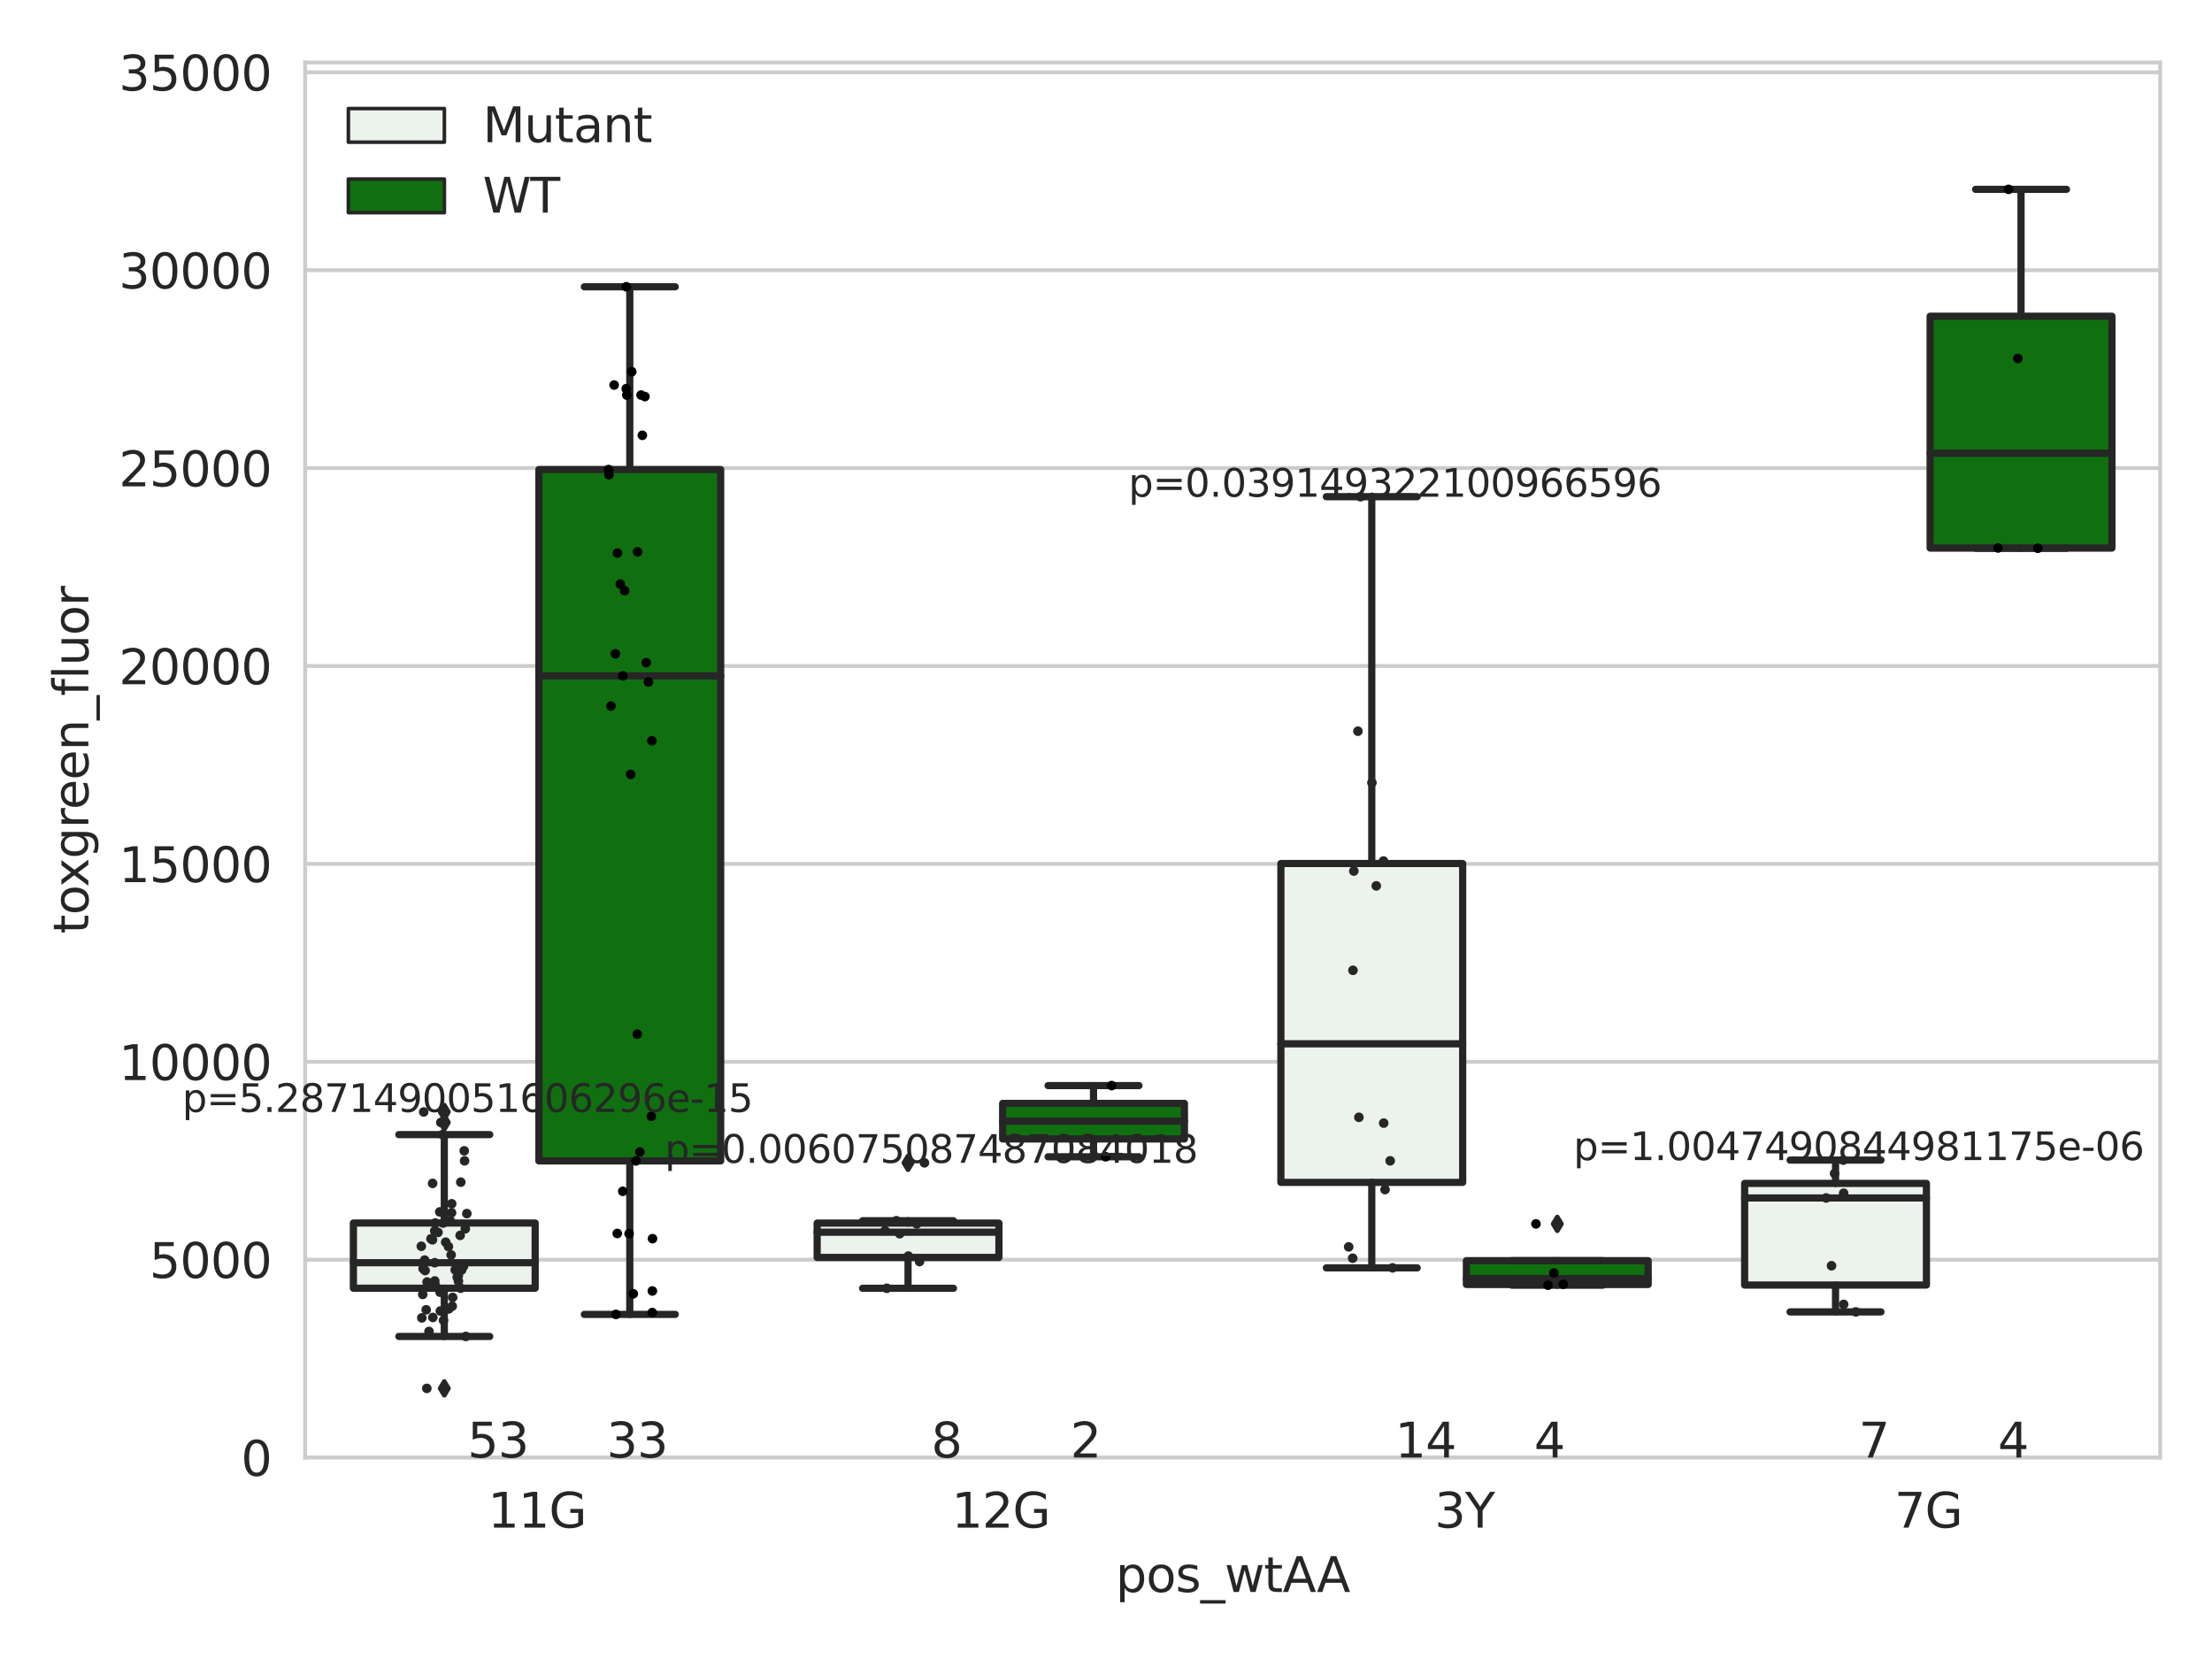<?xml version="1.0" encoding="utf-8" standalone="no"?>
<!DOCTYPE svg PUBLIC "-//W3C//DTD SVG 1.1//EN"
  "http://www.w3.org/Graphics/SVG/1.1/DTD/svg11.dtd">
<svg xmlns:xlink="http://www.w3.org/1999/xlink" width="460.8pt" height="345.6pt" viewBox="0 0 460.8 345.6" xmlns="http://www.w3.org/2000/svg" version="1.1">
 <defs>
  <style type="text/css">*{stroke-linejoin: round; stroke-linecap: butt}</style>
 </defs>
 <g id="figure_1">
  <g id="patch_1">
   <path d="M 0 345.6 
L 460.8 345.6 
L 460.8 0 
L 0 0 
z
" style="fill: #ffffff"/>
  </g>
  <g id="axes_1">
   <g id="patch_2">
    <path d="M 63.571 303.64 
L 450 303.64 
L 450 13.022 
L 63.571 13.022 
z
" style="fill: #ffffff"/>
   </g>
   <g id="matplotlib.axis_1">
    <g id="xtick_1">
     <g id="text_1">
      <!-- 11G -->
      <g style="fill: #262626" transform="translate(101.638 318.238)scale(0.1 -0.1)">
       <defs>
        <path id="DejaVuSans-31" d="M 794 531 
L 1825 531 
L 1825 4091 
L 703 3866 
L 703 4441 
L 1819 4666 
L 2450 4666 
L 2450 531 
L 3481 531 
L 3481 0 
L 794 0 
L 794 531 
z
" transform="scale(0.016)"/>
        <path id="DejaVuSans-47" d="M 3809 666 
L 3809 1919 
L 2778 1919 
L 2778 2438 
L 4434 2438 
L 4434 434 
Q 4069 175 3628 42 
Q 3188 -91 2688 -91 
Q 1594 -91 976 548 
Q 359 1188 359 2328 
Q 359 3472 976 4111 
Q 1594 4750 2688 4750 
Q 3144 4750 3555 4637 
Q 3966 4525 4313 4306 
L 4313 3634 
Q 3963 3931 3569 4081 
Q 3175 4231 2741 4231 
Q 1884 4231 1454 3753 
Q 1025 3275 1025 2328 
Q 1025 1384 1454 906 
Q 1884 428 2741 428 
Q 3075 428 3337 486 
Q 3600 544 3809 666 
z
" transform="scale(0.016)"/>
       </defs>
       <use xlink:href="#DejaVuSans-31"/>
       <use xlink:href="#DejaVuSans-31" x="63.623"/>
       <use xlink:href="#DejaVuSans-47" x="127.246"/>
      </g>
     </g>
    </g>
    <g id="xtick_2">
     <g id="text_2">
      <!-- 12G -->
      <g style="fill: #262626" transform="translate(198.245 318.238)scale(0.1 -0.1)">
       <defs>
        <path id="DejaVuSans-32" d="M 1228 531 
L 3431 531 
L 3431 0 
L 469 0 
L 469 531 
Q 828 903 1448 1529 
Q 2069 2156 2228 2338 
Q 2531 2678 2651 2914 
Q 2772 3150 2772 3378 
Q 2772 3750 2511 3984 
Q 2250 4219 1831 4219 
Q 1534 4219 1204 4116 
Q 875 4013 500 3803 
L 500 4441 
Q 881 4594 1212 4672 
Q 1544 4750 1819 4750 
Q 2544 4750 2975 4387 
Q 3406 4025 3406 3419 
Q 3406 3131 3298 2873 
Q 3191 2616 2906 2266 
Q 2828 2175 2409 1742 
Q 1991 1309 1228 531 
z
" transform="scale(0.016)"/>
       </defs>
       <use xlink:href="#DejaVuSans-31"/>
       <use xlink:href="#DejaVuSans-32" x="63.623"/>
       <use xlink:href="#DejaVuSans-47" x="127.246"/>
      </g>
     </g>
    </g>
    <g id="xtick_3">
     <g id="text_3">
      <!-- 3Y -->
      <g style="fill: #262626" transform="translate(298.854 318.238)scale(0.1 -0.1)">
       <defs>
        <path id="DejaVuSans-33" d="M 2597 2516 
Q 3050 2419 3304 2112 
Q 3559 1806 3559 1356 
Q 3559 666 3084 287 
Q 2609 -91 1734 -91 
Q 1441 -91 1130 -33 
Q 819 25 488 141 
L 488 750 
Q 750 597 1062 519 
Q 1375 441 1716 441 
Q 2309 441 2620 675 
Q 2931 909 2931 1356 
Q 2931 1769 2642 2001 
Q 2353 2234 1838 2234 
L 1294 2234 
L 1294 2753 
L 1863 2753 
Q 2328 2753 2575 2939 
Q 2822 3125 2822 3475 
Q 2822 3834 2567 4026 
Q 2313 4219 1838 4219 
Q 1578 4219 1281 4162 
Q 984 4106 628 3988 
L 628 4550 
Q 988 4650 1302 4700 
Q 1616 4750 1894 4750 
Q 2613 4750 3031 4423 
Q 3450 4097 3450 3541 
Q 3450 3153 3228 2886 
Q 3006 2619 2597 2516 
z
" transform="scale(0.016)"/>
        <path id="DejaVuSans-59" d="M -13 4666 
L 666 4666 
L 1959 2747 
L 3244 4666 
L 3922 4666 
L 2272 2222 
L 2272 0 
L 1638 0 
L 1638 2222 
L -13 4666 
z
" transform="scale(0.016)"/>
       </defs>
       <use xlink:href="#DejaVuSans-33"/>
       <use xlink:href="#DejaVuSans-59" x="63.623"/>
      </g>
     </g>
    </g>
    <g id="xtick_4">
     <g id="text_4">
      <!-- 7G -->
      <g style="fill: #262626" transform="translate(394.641 318.238)scale(0.1 -0.1)">
       <defs>
        <path id="DejaVuSans-37" d="M 525 4666 
L 3525 4666 
L 3525 4397 
L 1831 0 
L 1172 0 
L 2766 4134 
L 525 4134 
L 525 4666 
z
" transform="scale(0.016)"/>
       </defs>
       <use xlink:href="#DejaVuSans-37"/>
       <use xlink:href="#DejaVuSans-47" x="63.623"/>
      </g>
     </g>
    </g>
    <g id="text_5">
     <!-- pos_wtAA -->
     <g style="fill: #262626" transform="translate(232.42 331.638)scale(0.1 -0.1)">
      <defs>
       <path id="DejaVuSans-70" d="M 1159 525 
L 1159 -1331 
L 581 -1331 
L 581 3500 
L 1159 3500 
L 1159 2969 
Q 1341 3281 1617 3432 
Q 1894 3584 2278 3584 
Q 2916 3584 3314 3078 
Q 3713 2572 3713 1747 
Q 3713 922 3314 415 
Q 2916 -91 2278 -91 
Q 1894 -91 1617 61 
Q 1341 213 1159 525 
z
M 3116 1747 
Q 3116 2381 2855 2742 
Q 2594 3103 2138 3103 
Q 1681 3103 1420 2742 
Q 1159 2381 1159 1747 
Q 1159 1113 1420 752 
Q 1681 391 2138 391 
Q 2594 391 2855 752 
Q 3116 1113 3116 1747 
z
" transform="scale(0.016)"/>
       <path id="DejaVuSans-6f" d="M 1959 3097 
Q 1497 3097 1228 2736 
Q 959 2375 959 1747 
Q 959 1119 1226 758 
Q 1494 397 1959 397 
Q 2419 397 2687 759 
Q 2956 1122 2956 1747 
Q 2956 2369 2687 2733 
Q 2419 3097 1959 3097 
z
M 1959 3584 
Q 2709 3584 3137 3096 
Q 3566 2609 3566 1747 
Q 3566 888 3137 398 
Q 2709 -91 1959 -91 
Q 1206 -91 779 398 
Q 353 888 353 1747 
Q 353 2609 779 3096 
Q 1206 3584 1959 3584 
z
" transform="scale(0.016)"/>
       <path id="DejaVuSans-73" d="M 2834 3397 
L 2834 2853 
Q 2591 2978 2328 3040 
Q 2066 3103 1784 3103 
Q 1356 3103 1142 2972 
Q 928 2841 928 2578 
Q 928 2378 1081 2264 
Q 1234 2150 1697 2047 
L 1894 2003 
Q 2506 1872 2764 1633 
Q 3022 1394 3022 966 
Q 3022 478 2636 193 
Q 2250 -91 1575 -91 
Q 1294 -91 989 -36 
Q 684 19 347 128 
L 347 722 
Q 666 556 975 473 
Q 1284 391 1588 391 
Q 1994 391 2212 530 
Q 2431 669 2431 922 
Q 2431 1156 2273 1281 
Q 2116 1406 1581 1522 
L 1381 1569 
Q 847 1681 609 1914 
Q 372 2147 372 2553 
Q 372 3047 722 3315 
Q 1072 3584 1716 3584 
Q 2034 3584 2315 3537 
Q 2597 3491 2834 3397 
z
" transform="scale(0.016)"/>
       <path id="DejaVuSans-5f" d="M 3263 -1063 
L 3263 -1509 
L -63 -1509 
L -63 -1063 
L 3263 -1063 
z
" transform="scale(0.016)"/>
       <path id="DejaVuSans-77" d="M 269 3500 
L 844 3500 
L 1563 769 
L 2278 3500 
L 2956 3500 
L 3675 769 
L 4391 3500 
L 4966 3500 
L 4050 0 
L 3372 0 
L 2619 2869 
L 1863 0 
L 1184 0 
L 269 3500 
z
" transform="scale(0.016)"/>
       <path id="DejaVuSans-74" d="M 1172 4494 
L 1172 3500 
L 2356 3500 
L 2356 3053 
L 1172 3053 
L 1172 1153 
Q 1172 725 1289 603 
Q 1406 481 1766 481 
L 2356 481 
L 2356 0 
L 1766 0 
Q 1100 0 847 248 
Q 594 497 594 1153 
L 594 3053 
L 172 3053 
L 172 3500 
L 594 3500 
L 594 4494 
L 1172 4494 
z
" transform="scale(0.016)"/>
       <path id="DejaVuSans-41" d="M 2188 4044 
L 1331 1722 
L 3047 1722 
L 2188 4044 
z
M 1831 4666 
L 2547 4666 
L 4325 0 
L 3669 0 
L 3244 1197 
L 1141 1197 
L 716 0 
L 50 0 
L 1831 4666 
z
" transform="scale(0.016)"/>
      </defs>
      <use xlink:href="#DejaVuSans-70"/>
      <use xlink:href="#DejaVuSans-6f" x="63.477"/>
      <use xlink:href="#DejaVuSans-73" x="124.658"/>
      <use xlink:href="#DejaVuSans-5f" x="176.758"/>
      <use xlink:href="#DejaVuSans-77" x="226.758"/>
      <use xlink:href="#DejaVuSans-74" x="308.545"/>
      <use xlink:href="#DejaVuSans-41" x="347.754"/>
      <use xlink:href="#DejaVuSans-41" x="418.912"/>
     </g>
    </g>
   </g>
   <g id="matplotlib.axis_2">
    <g id="ytick_1">
     <g id="line2d_1">
      <path d="M 63.571 303.64 
L 450 303.64 
" clip-path="url(#pdaf8f15e19)" style="fill: none; stroke: #cccccc; stroke-width: 0.8; stroke-linecap: round"/>
     </g>
     <g id="text_6">
      <!-- 0 -->
      <g style="fill: #262626" transform="translate(50.209 307.439)scale(0.1 -0.1)">
       <defs>
        <path id="DejaVuSans-30" d="M 2034 4250 
Q 1547 4250 1301 3770 
Q 1056 3291 1056 2328 
Q 1056 1369 1301 889 
Q 1547 409 2034 409 
Q 2525 409 2770 889 
Q 3016 1369 3016 2328 
Q 3016 3291 2770 3770 
Q 2525 4250 2034 4250 
z
M 2034 4750 
Q 2819 4750 3233 4129 
Q 3647 3509 3647 2328 
Q 3647 1150 3233 529 
Q 2819 -91 2034 -91 
Q 1250 -91 836 529 
Q 422 1150 422 2328 
Q 422 3509 836 4129 
Q 1250 4750 2034 4750 
z
" transform="scale(0.016)"/>
       </defs>
       <use xlink:href="#DejaVuSans-30"/>
      </g>
     </g>
    </g>
    <g id="ytick_2">
     <g id="line2d_2">
      <path d="M 63.571 262.414 
L 450 262.414 
" clip-path="url(#pdaf8f15e19)" style="fill: none; stroke: #cccccc; stroke-width: 0.8; stroke-linecap: round"/>
     </g>
     <g id="text_7">
      <!-- 5000 -->
      <g style="fill: #262626" transform="translate(31.121 266.214)scale(0.1 -0.1)">
       <defs>
        <path id="DejaVuSans-35" d="M 691 4666 
L 3169 4666 
L 3169 4134 
L 1269 4134 
L 1269 2991 
Q 1406 3038 1543 3061 
Q 1681 3084 1819 3084 
Q 2600 3084 3056 2656 
Q 3513 2228 3513 1497 
Q 3513 744 3044 326 
Q 2575 -91 1722 -91 
Q 1428 -91 1123 -41 
Q 819 9 494 109 
L 494 744 
Q 775 591 1075 516 
Q 1375 441 1709 441 
Q 2250 441 2565 725 
Q 2881 1009 2881 1497 
Q 2881 1984 2565 2268 
Q 2250 2553 1709 2553 
Q 1456 2553 1204 2497 
Q 953 2441 691 2322 
L 691 4666 
z
" transform="scale(0.016)"/>
       </defs>
       <use xlink:href="#DejaVuSans-35"/>
       <use xlink:href="#DejaVuSans-30" x="63.623"/>
       <use xlink:href="#DejaVuSans-30" x="127.246"/>
       <use xlink:href="#DejaVuSans-30" x="190.869"/>
      </g>
     </g>
    </g>
    <g id="ytick_3">
     <g id="line2d_3">
      <path d="M 63.571 221.189 
L 450 221.189 
" clip-path="url(#pdaf8f15e19)" style="fill: none; stroke: #cccccc; stroke-width: 0.8; stroke-linecap: round"/>
     </g>
     <g id="text_8">
      <!-- 10000 -->
      <g style="fill: #262626" transform="translate(24.759 224.988)scale(0.1 -0.1)">
       <use xlink:href="#DejaVuSans-31"/>
       <use xlink:href="#DejaVuSans-30" x="63.623"/>
       <use xlink:href="#DejaVuSans-30" x="127.246"/>
       <use xlink:href="#DejaVuSans-30" x="190.869"/>
       <use xlink:href="#DejaVuSans-30" x="254.492"/>
      </g>
     </g>
    </g>
    <g id="ytick_4">
     <g id="line2d_4">
      <path d="M 63.571 179.963 
L 450 179.963 
" clip-path="url(#pdaf8f15e19)" style="fill: none; stroke: #cccccc; stroke-width: 0.8; stroke-linecap: round"/>
     </g>
     <g id="text_9">
      <!-- 15000 -->
      <g style="fill: #262626" transform="translate(24.759 183.762)scale(0.1 -0.1)">
       <use xlink:href="#DejaVuSans-31"/>
       <use xlink:href="#DejaVuSans-35" x="63.623"/>
       <use xlink:href="#DejaVuSans-30" x="127.246"/>
       <use xlink:href="#DejaVuSans-30" x="190.869"/>
       <use xlink:href="#DejaVuSans-30" x="254.492"/>
      </g>
     </g>
    </g>
    <g id="ytick_5">
     <g id="line2d_5">
      <path d="M 63.571 138.738 
L 450 138.738 
" clip-path="url(#pdaf8f15e19)" style="fill: none; stroke: #cccccc; stroke-width: 0.8; stroke-linecap: round"/>
     </g>
     <g id="text_10">
      <!-- 20000 -->
      <g style="fill: #262626" transform="translate(24.759 142.537)scale(0.1 -0.1)">
       <use xlink:href="#DejaVuSans-32"/>
       <use xlink:href="#DejaVuSans-30" x="63.623"/>
       <use xlink:href="#DejaVuSans-30" x="127.246"/>
       <use xlink:href="#DejaVuSans-30" x="190.869"/>
       <use xlink:href="#DejaVuSans-30" x="254.492"/>
      </g>
     </g>
    </g>
    <g id="ytick_6">
     <g id="line2d_6">
      <path d="M 63.571 97.512 
L 450 97.512 
" clip-path="url(#pdaf8f15e19)" style="fill: none; stroke: #cccccc; stroke-width: 0.8; stroke-linecap: round"/>
     </g>
     <g id="text_11">
      <!-- 25000 -->
      <g style="fill: #262626" transform="translate(24.759 101.311)scale(0.1 -0.1)">
       <use xlink:href="#DejaVuSans-32"/>
       <use xlink:href="#DejaVuSans-35" x="63.623"/>
       <use xlink:href="#DejaVuSans-30" x="127.246"/>
       <use xlink:href="#DejaVuSans-30" x="190.869"/>
       <use xlink:href="#DejaVuSans-30" x="254.492"/>
      </g>
     </g>
    </g>
    <g id="ytick_7">
     <g id="line2d_7">
      <path d="M 63.571 56.286 
L 450 56.286 
" clip-path="url(#pdaf8f15e19)" style="fill: none; stroke: #cccccc; stroke-width: 0.8; stroke-linecap: round"/>
     </g>
     <g id="text_12">
      <!-- 30000 -->
      <g style="fill: #262626" transform="translate(24.759 60.085)scale(0.1 -0.1)">
       <use xlink:href="#DejaVuSans-33"/>
       <use xlink:href="#DejaVuSans-30" x="63.623"/>
       <use xlink:href="#DejaVuSans-30" x="127.246"/>
       <use xlink:href="#DejaVuSans-30" x="190.869"/>
       <use xlink:href="#DejaVuSans-30" x="254.492"/>
      </g>
     </g>
    </g>
    <g id="ytick_8">
     <g id="line2d_8">
      <path d="M 63.571 15.061 
L 450 15.061 
" clip-path="url(#pdaf8f15e19)" style="fill: none; stroke: #cccccc; stroke-width: 0.8; stroke-linecap: round"/>
     </g>
     <g id="text_13">
      <!-- 35000 -->
      <g style="fill: #262626" transform="translate(24.759 18.86)scale(0.1 -0.1)">
       <use xlink:href="#DejaVuSans-33"/>
       <use xlink:href="#DejaVuSans-35" x="63.623"/>
       <use xlink:href="#DejaVuSans-30" x="127.246"/>
       <use xlink:href="#DejaVuSans-30" x="190.869"/>
       <use xlink:href="#DejaVuSans-30" x="254.492"/>
      </g>
     </g>
    </g>
    <g id="text_14">
     <!-- toxgreen_fluor -->
     <g style="fill: #262626" transform="translate(18.401 194.526)rotate(-90)scale(0.1 -0.1)">
      <defs>
       <path id="DejaVuSans-78" d="M 3513 3500 
L 2247 1797 
L 3578 0 
L 2900 0 
L 1881 1375 
L 863 0 
L 184 0 
L 1544 1831 
L 300 3500 
L 978 3500 
L 1906 2253 
L 2834 3500 
L 3513 3500 
z
" transform="scale(0.016)"/>
       <path id="DejaVuSans-67" d="M 2906 1791 
Q 2906 2416 2648 2759 
Q 2391 3103 1925 3103 
Q 1463 3103 1205 2759 
Q 947 2416 947 1791 
Q 947 1169 1205 825 
Q 1463 481 1925 481 
Q 2391 481 2648 825 
Q 2906 1169 2906 1791 
z
M 3481 434 
Q 3481 -459 3084 -895 
Q 2688 -1331 1869 -1331 
Q 1566 -1331 1297 -1286 
Q 1028 -1241 775 -1147 
L 775 -588 
Q 1028 -725 1275 -790 
Q 1522 -856 1778 -856 
Q 2344 -856 2625 -561 
Q 2906 -266 2906 331 
L 2906 616 
Q 2728 306 2450 153 
Q 2172 0 1784 0 
Q 1141 0 747 490 
Q 353 981 353 1791 
Q 353 2603 747 3093 
Q 1141 3584 1784 3584 
Q 2172 3584 2450 3431 
Q 2728 3278 2906 2969 
L 2906 3500 
L 3481 3500 
L 3481 434 
z
" transform="scale(0.016)"/>
       <path id="DejaVuSans-72" d="M 2631 2963 
Q 2534 3019 2420 3045 
Q 2306 3072 2169 3072 
Q 1681 3072 1420 2755 
Q 1159 2438 1159 1844 
L 1159 0 
L 581 0 
L 581 3500 
L 1159 3500 
L 1159 2956 
Q 1341 3275 1631 3429 
Q 1922 3584 2338 3584 
Q 2397 3584 2469 3576 
Q 2541 3569 2628 3553 
L 2631 2963 
z
" transform="scale(0.016)"/>
       <path id="DejaVuSans-65" d="M 3597 1894 
L 3597 1613 
L 953 1613 
Q 991 1019 1311 708 
Q 1631 397 2203 397 
Q 2534 397 2845 478 
Q 3156 559 3463 722 
L 3463 178 
Q 3153 47 2828 -22 
Q 2503 -91 2169 -91 
Q 1331 -91 842 396 
Q 353 884 353 1716 
Q 353 2575 817 3079 
Q 1281 3584 2069 3584 
Q 2775 3584 3186 3129 
Q 3597 2675 3597 1894 
z
M 3022 2063 
Q 3016 2534 2758 2815 
Q 2500 3097 2075 3097 
Q 1594 3097 1305 2825 
Q 1016 2553 972 2059 
L 3022 2063 
z
" transform="scale(0.016)"/>
       <path id="DejaVuSans-6e" d="M 3513 2113 
L 3513 0 
L 2938 0 
L 2938 2094 
Q 2938 2591 2744 2837 
Q 2550 3084 2163 3084 
Q 1697 3084 1428 2787 
Q 1159 2491 1159 1978 
L 1159 0 
L 581 0 
L 581 3500 
L 1159 3500 
L 1159 2956 
Q 1366 3272 1645 3428 
Q 1925 3584 2291 3584 
Q 2894 3584 3203 3211 
Q 3513 2838 3513 2113 
z
" transform="scale(0.016)"/>
       <path id="DejaVuSans-66" d="M 2375 4863 
L 2375 4384 
L 1825 4384 
Q 1516 4384 1395 4259 
Q 1275 4134 1275 3809 
L 1275 3500 
L 2222 3500 
L 2222 3053 
L 1275 3053 
L 1275 0 
L 697 0 
L 697 3053 
L 147 3053 
L 147 3500 
L 697 3500 
L 697 3744 
Q 697 4328 969 4595 
Q 1241 4863 1831 4863 
L 2375 4863 
z
" transform="scale(0.016)"/>
       <path id="DejaVuSans-6c" d="M 603 4863 
L 1178 4863 
L 1178 0 
L 603 0 
L 603 4863 
z
" transform="scale(0.016)"/>
       <path id="DejaVuSans-75" d="M 544 1381 
L 544 3500 
L 1119 3500 
L 1119 1403 
Q 1119 906 1312 657 
Q 1506 409 1894 409 
Q 2359 409 2629 706 
Q 2900 1003 2900 1516 
L 2900 3500 
L 3475 3500 
L 3475 0 
L 2900 0 
L 2900 538 
Q 2691 219 2414 64 
Q 2138 -91 1772 -91 
Q 1169 -91 856 284 
Q 544 659 544 1381 
z
M 1991 3584 
L 1991 3584 
z
" transform="scale(0.016)"/>
      </defs>
      <use xlink:href="#DejaVuSans-74"/>
      <use xlink:href="#DejaVuSans-6f" x="39.209"/>
      <use xlink:href="#DejaVuSans-78" x="97.266"/>
      <use xlink:href="#DejaVuSans-67" x="156.445"/>
      <use xlink:href="#DejaVuSans-72" x="219.922"/>
      <use xlink:href="#DejaVuSans-65" x="258.785"/>
      <use xlink:href="#DejaVuSans-65" x="320.309"/>
      <use xlink:href="#DejaVuSans-6e" x="381.832"/>
      <use xlink:href="#DejaVuSans-5f" x="445.211"/>
      <use xlink:href="#DejaVuSans-66" x="495.211"/>
      <use xlink:href="#DejaVuSans-6c" x="530.416"/>
      <use xlink:href="#DejaVuSans-75" x="558.199"/>
      <use xlink:href="#DejaVuSans-6f" x="621.578"/>
      <use xlink:href="#DejaVuSans-72" x="682.76"/>
     </g>
    </g>
   </g>
   <g id="patch_3">
    <path d="M 73.618 268.354 
L 111.488 268.354 
L 111.488 254.776 
L 73.618 254.776 
L 73.618 268.354 
z
" clip-path="url(#pdaf8f15e19)" style="fill: #ecf2ec; stroke: #262626; stroke-width: 1.5; stroke-linejoin: miter"/>
   </g>
   <g id="patch_4">
    <path d="M 112.261 241.838 
L 150.131 241.838 
L 150.131 97.817 
L 112.261 97.817 
L 112.261 241.838 
z
" clip-path="url(#pdaf8f15e19)" style="fill: #107010; stroke: #262626; stroke-width: 1.5; stroke-linejoin: miter"/>
   </g>
   <g id="patch_5">
    <path d="M 170.226 261.95 
L 208.096 261.95 
L 208.096 254.794 
L 170.226 254.794 
L 170.226 261.95 
z
" clip-path="url(#pdaf8f15e19)" style="fill: #ecf2ec; stroke: #262626; stroke-width: 1.5; stroke-linejoin: miter"/>
   </g>
   <g id="patch_6">
    <path d="M 208.868 237.269 
L 246.738 237.269 
L 246.738 229.854 
L 208.868 229.854 
L 208.868 237.269 
z
" clip-path="url(#pdaf8f15e19)" style="fill: #107010; stroke: #262626; stroke-width: 1.5; stroke-linejoin: miter"/>
   </g>
   <g id="patch_7">
    <path d="M 266.833 246.314 
L 304.703 246.314 
L 304.703 179.888 
L 266.833 179.888 
L 266.833 246.314 
z
" clip-path="url(#pdaf8f15e19)" style="fill: #ecf2ec; stroke: #262626; stroke-width: 1.5; stroke-linejoin: miter"/>
   </g>
   <g id="patch_8">
    <path d="M 305.476 267.586 
L 343.346 267.586 
L 343.346 262.626 
L 305.476 262.626 
L 305.476 267.586 
z
" clip-path="url(#pdaf8f15e19)" style="fill: #107010; stroke: #262626; stroke-width: 1.5; stroke-linejoin: miter"/>
   </g>
   <g id="patch_9">
    <path d="M 363.44 267.7 
L 401.31 267.7 
L 401.31 246.519 
L 363.44 246.519 
L 363.44 267.7 
z
" clip-path="url(#pdaf8f15e19)" style="fill: #ecf2ec; stroke: #262626; stroke-width: 1.5; stroke-linejoin: miter"/>
   </g>
   <g id="patch_10">
    <path d="M 402.083 114.173 
L 439.953 114.173 
L 439.953 65.871 
L 402.083 65.871 
L 402.083 114.173 
z
" clip-path="url(#pdaf8f15e19)" style="fill: #107010; stroke: #262626; stroke-width: 1.5; stroke-linejoin: miter"/>
   </g>
   <g id="patch_11">
    <path d="M 111.875 303.64 
L 111.875 303.64 
L 111.875 303.64 
L 111.875 303.64 
z
" clip-path="url(#pdaf8f15e19)" style="fill: #ecf2ec; stroke: #262626; stroke-width: 0.75; stroke-linejoin: miter"/>
   </g>
   <g id="patch_12">
    <path d="M 111.875 303.64 
L 111.875 303.64 
L 111.875 303.64 
L 111.875 303.64 
z
" clip-path="url(#pdaf8f15e19)" style="fill: #107010; stroke: #262626; stroke-width: 0.75; stroke-linejoin: miter"/>
   </g>
   <g id="PathCollection_1"/>
   <g id="PathCollection_2"/>
   <g id="line2d_9">
    <path d="M 92.553 268.354 
L 92.553 278.405 
" clip-path="url(#pdaf8f15e19)" style="fill: none; stroke: #262626; stroke-width: 1.5; stroke-linecap: round"/>
   </g>
   <g id="line2d_10">
    <path d="M 92.553 254.776 
L 92.553 236.362 
" clip-path="url(#pdaf8f15e19)" style="fill: none; stroke: #262626; stroke-width: 1.5; stroke-linecap: round"/>
   </g>
   <g id="line2d_11">
    <path d="M 83.086 278.405 
L 102.021 278.405 
" clip-path="url(#pdaf8f15e19)" style="fill: none; stroke: #262626; stroke-width: 1.5; stroke-linecap: round"/>
   </g>
   <g id="line2d_12">
    <path d="M 83.086 236.362 
L 102.021 236.362 
" clip-path="url(#pdaf8f15e19)" style="fill: none; stroke: #262626; stroke-width: 1.5; stroke-linecap: round"/>
   </g>
   <g id="line2d_13">
    <defs>
     <path id="m9f21214abc" d="M -0 1.414 
L 0.849 0 
L 0 -1.414 
L -0.849 -0 
z
" style="stroke: #262626; stroke-linejoin: miter"/>
    </defs>
    <g clip-path="url(#pdaf8f15e19)">
     <use xlink:href="#m9f21214abc" x="92.553" y="289.225" style="fill: #262626; stroke: #262626; stroke-linejoin: miter"/>
     <use xlink:href="#m9f21214abc" x="92.553" y="231.641" style="fill: #262626; stroke: #262626; stroke-linejoin: miter"/>
     <use xlink:href="#m9f21214abc" x="92.553" y="233.83" style="fill: #262626; stroke: #262626; stroke-linejoin: miter"/>
    </g>
   </g>
   <g id="line2d_14">
    <path d="M 131.196 241.838 
L 131.196 273.815 
" clip-path="url(#pdaf8f15e19)" style="fill: none; stroke: #262626; stroke-width: 1.5; stroke-linecap: round"/>
   </g>
   <g id="line2d_15">
    <path d="M 131.196 97.817 
L 131.196 59.741 
" clip-path="url(#pdaf8f15e19)" style="fill: none; stroke: #262626; stroke-width: 1.5; stroke-linecap: round"/>
   </g>
   <g id="line2d_16">
    <path d="M 121.729 273.815 
L 140.664 273.815 
" clip-path="url(#pdaf8f15e19)" style="fill: none; stroke: #262626; stroke-width: 1.5; stroke-linecap: round"/>
   </g>
   <g id="line2d_17">
    <path d="M 121.729 59.741 
L 140.664 59.741 
" clip-path="url(#pdaf8f15e19)" style="fill: none; stroke: #262626; stroke-width: 1.5; stroke-linecap: round"/>
   </g>
   <g id="line2d_18"/>
   <g id="line2d_19">
    <path d="M 189.161 261.95 
L 189.161 268.374 
" clip-path="url(#pdaf8f15e19)" style="fill: none; stroke: #262626; stroke-width: 1.5; stroke-linecap: round"/>
   </g>
   <g id="line2d_20">
    <path d="M 189.161 254.794 
L 189.161 254.301 
" clip-path="url(#pdaf8f15e19)" style="fill: none; stroke: #262626; stroke-width: 1.5; stroke-linecap: round"/>
   </g>
   <g id="line2d_21">
    <path d="M 179.693 268.374 
L 198.628 268.374 
" clip-path="url(#pdaf8f15e19)" style="fill: none; stroke: #262626; stroke-width: 1.5; stroke-linecap: round"/>
   </g>
   <g id="line2d_22">
    <path d="M 179.693 254.301 
L 198.628 254.301 
" clip-path="url(#pdaf8f15e19)" style="fill: none; stroke: #262626; stroke-width: 1.5; stroke-linecap: round"/>
   </g>
   <g id="line2d_23">
    <g clip-path="url(#pdaf8f15e19)">
     <use xlink:href="#m9f21214abc" x="189.161" y="242.238" style="fill: #262626; stroke: #262626; stroke-linejoin: miter"/>
    </g>
   </g>
   <g id="line2d_24">
    <path d="M 227.803 237.269 
L 227.803 240.976 
" clip-path="url(#pdaf8f15e19)" style="fill: none; stroke: #262626; stroke-width: 1.5; stroke-linecap: round"/>
   </g>
   <g id="line2d_25">
    <path d="M 227.803 229.854 
L 227.803 226.147 
" clip-path="url(#pdaf8f15e19)" style="fill: none; stroke: #262626; stroke-width: 1.5; stroke-linecap: round"/>
   </g>
   <g id="line2d_26">
    <path d="M 218.336 240.976 
L 237.271 240.976 
" clip-path="url(#pdaf8f15e19)" style="fill: none; stroke: #262626; stroke-width: 1.5; stroke-linecap: round"/>
   </g>
   <g id="line2d_27">
    <path d="M 218.336 226.147 
L 237.271 226.147 
" clip-path="url(#pdaf8f15e19)" style="fill: none; stroke: #262626; stroke-width: 1.5; stroke-linecap: round"/>
   </g>
   <g id="line2d_28"/>
   <g id="line2d_29">
    <path d="M 285.768 246.314 
L 285.768 264.119 
" clip-path="url(#pdaf8f15e19)" style="fill: none; stroke: #262626; stroke-width: 1.5; stroke-linecap: round"/>
   </g>
   <g id="line2d_30">
    <path d="M 285.768 179.888 
L 285.768 103.471 
" clip-path="url(#pdaf8f15e19)" style="fill: none; stroke: #262626; stroke-width: 1.5; stroke-linecap: round"/>
   </g>
   <g id="line2d_31">
    <path d="M 276.3 264.119 
L 295.235 264.119 
" clip-path="url(#pdaf8f15e19)" style="fill: none; stroke: #262626; stroke-width: 1.5; stroke-linecap: round"/>
   </g>
   <g id="line2d_32">
    <path d="M 276.3 103.471 
L 295.235 103.471 
" clip-path="url(#pdaf8f15e19)" style="fill: none; stroke: #262626; stroke-width: 1.5; stroke-linecap: round"/>
   </g>
   <g id="line2d_33"/>
   <g id="line2d_34">
    <path d="M 324.411 267.586 
L 324.411 267.733 
" clip-path="url(#pdaf8f15e19)" style="fill: none; stroke: #262626; stroke-width: 1.5; stroke-linecap: round"/>
   </g>
   <g id="line2d_35">
    <path d="M 324.411 262.626 
L 324.411 262.626 
" clip-path="url(#pdaf8f15e19)" style="fill: none; stroke: #262626; stroke-width: 1.5; stroke-linecap: round"/>
   </g>
   <g id="line2d_36">
    <path d="M 314.943 267.733 
L 333.878 267.733 
" clip-path="url(#pdaf8f15e19)" style="fill: none; stroke: #262626; stroke-width: 1.5; stroke-linecap: round"/>
   </g>
   <g id="line2d_37">
    <path d="M 314.943 262.626 
L 333.878 262.626 
" clip-path="url(#pdaf8f15e19)" style="fill: none; stroke: #262626; stroke-width: 1.5; stroke-linecap: round"/>
   </g>
   <g id="line2d_38">
    <g clip-path="url(#pdaf8f15e19)">
     <use xlink:href="#m9f21214abc" x="324.411" y="254.96" style="fill: #262626; stroke: #262626; stroke-linejoin: miter"/>
    </g>
   </g>
   <g id="line2d_39">
    <path d="M 382.375 267.7 
L 382.375 273.292 
" clip-path="url(#pdaf8f15e19)" style="fill: none; stroke: #262626; stroke-width: 1.5; stroke-linecap: round"/>
   </g>
   <g id="line2d_40">
    <path d="M 382.375 246.519 
L 382.375 241.673 
" clip-path="url(#pdaf8f15e19)" style="fill: none; stroke: #262626; stroke-width: 1.5; stroke-linecap: round"/>
   </g>
   <g id="line2d_41">
    <path d="M 372.907 273.292 
L 391.842 273.292 
" clip-path="url(#pdaf8f15e19)" style="fill: none; stroke: #262626; stroke-width: 1.5; stroke-linecap: round"/>
   </g>
   <g id="line2d_42">
    <path d="M 372.907 241.673 
L 391.842 241.673 
" clip-path="url(#pdaf8f15e19)" style="fill: none; stroke: #262626; stroke-width: 1.5; stroke-linecap: round"/>
   </g>
   <g id="line2d_43"/>
   <g id="line2d_44">
    <path d="M 421.018 114.173 
L 421.018 114.218 
" clip-path="url(#pdaf8f15e19)" style="fill: none; stroke: #262626; stroke-width: 1.5; stroke-linecap: round"/>
   </g>
   <g id="line2d_45">
    <path d="M 421.018 65.871 
L 421.018 39.442 
" clip-path="url(#pdaf8f15e19)" style="fill: none; stroke: #262626; stroke-width: 1.5; stroke-linecap: round"/>
   </g>
   <g id="line2d_46">
    <path d="M 411.55 114.218 
L 430.485 114.218 
" clip-path="url(#pdaf8f15e19)" style="fill: none; stroke: #262626; stroke-width: 1.5; stroke-linecap: round"/>
   </g>
   <g id="line2d_47">
    <path d="M 411.55 39.442 
L 430.485 39.442 
" clip-path="url(#pdaf8f15e19)" style="fill: none; stroke: #262626; stroke-width: 1.5; stroke-linecap: round"/>
   </g>
   <g id="line2d_48"/>
   <g id="line2d_49">
    <path d="M 73.618 263.044 
L 111.488 263.044 
" clip-path="url(#pdaf8f15e19)" style="fill: none; stroke: #262626; stroke-width: 1.5; stroke-linecap: round"/>
   </g>
   <g id="line2d_50">
    <path d="M 112.261 140.791 
L 150.131 140.791 
" clip-path="url(#pdaf8f15e19)" style="fill: none; stroke: #262626; stroke-width: 1.5; stroke-linecap: round"/>
   </g>
   <g id="line2d_51">
    <path d="M 170.226 256.69 
L 208.096 256.69 
" clip-path="url(#pdaf8f15e19)" style="fill: none; stroke: #262626; stroke-width: 1.5; stroke-linecap: round"/>
   </g>
   <g id="line2d_52">
    <path d="M 208.868 233.561 
L 246.738 233.561 
" clip-path="url(#pdaf8f15e19)" style="fill: none; stroke: #262626; stroke-width: 1.5; stroke-linecap: round"/>
   </g>
   <g id="line2d_53">
    <path d="M 266.833 217.442 
L 304.703 217.442 
" clip-path="url(#pdaf8f15e19)" style="fill: none; stroke: #262626; stroke-width: 1.5; stroke-linecap: round"/>
   </g>
   <g id="line2d_54">
    <path d="M 305.476 266.359 
L 343.346 266.359 
" clip-path="url(#pdaf8f15e19)" style="fill: none; stroke: #262626; stroke-width: 1.5; stroke-linecap: round"/>
   </g>
   <g id="line2d_55">
    <path d="M 363.44 249.559 
L 401.31 249.559 
" clip-path="url(#pdaf8f15e19)" style="fill: none; stroke: #262626; stroke-width: 1.5; stroke-linecap: round"/>
   </g>
   <g id="line2d_56">
    <path d="M 402.083 94.419 
L 439.953 94.419 
" clip-path="url(#pdaf8f15e19)" style="fill: none; stroke: #262626; stroke-width: 1.5; stroke-linecap: round"/>
   </g>
   <g id="patch_13">
    <path d="M 63.571 303.64 
L 63.571 13.022 
" style="fill: none; stroke: #cccccc; stroke-width: 0.8; stroke-linejoin: miter; stroke-linecap: square"/>
   </g>
   <g id="patch_14">
    <path d="M 450 303.64 
L 450 13.022 
" style="fill: none; stroke: #cccccc; stroke-width: 0.8; stroke-linejoin: miter; stroke-linecap: square"/>
   </g>
   <g id="patch_15">
    <path d="M 63.571 303.64 
L 450 303.64 
" style="fill: none; stroke: #cccccc; stroke-width: 0.8; stroke-linejoin: miter; stroke-linecap: square"/>
   </g>
   <g id="patch_16">
    <path d="M 63.571 13.022 
L 450 13.022 
" style="fill: none; stroke: #cccccc; stroke-width: 0.8; stroke-linejoin: miter; stroke-linecap: square"/>
   </g>
   <g id="PathCollection_3">
    <defs>
     <path id="C0_0_18f605bcc7" d="M 0 1 
C 0.265 1 0.52 0.895 0.707 0.707 
C 0.895 0.52 1 0.265 1 -0 
C 1 -0.265 0.895 -0.52 0.707 -0.707 
C 0.52 -0.895 0.265 -1 0 -1 
C -0.265 -1 -0.52 -0.895 -0.707 -0.707 
C -0.895 -0.52 -1 -0.265 -1 0 
C -1 0.265 -0.895 0.52 -0.707 0.707 
C -0.52 0.895 -0.265 1 0 1 
z
"/>
    </defs>
    <g clip-path="url(#pdaf8f15e19)">
     <use xlink:href="#C0_0_18f605bcc7" x="88.062" y="269.65" style="fill: #262626"/>
    </g>
    <g clip-path="url(#pdaf8f15e19)">
     <use xlink:href="#C0_0_18f605bcc7" x="88.973" y="267.067" style="fill: #262626"/>
    </g>
    <g clip-path="url(#pdaf8f15e19)">
     <use xlink:href="#C0_0_18f605bcc7" x="92.499" y="252.833" style="fill: #262626"/>
    </g>
    <g clip-path="url(#pdaf8f15e19)">
     <use xlink:href="#C0_0_18f605bcc7" x="90.095" y="258.271" style="fill: #262626"/>
    </g>
    <g clip-path="url(#pdaf8f15e19)">
     <use xlink:href="#C0_0_18f605bcc7" x="96.172" y="264.546" style="fill: #262626"/>
    </g>
    <g clip-path="url(#pdaf8f15e19)">
     <use xlink:href="#C0_0_18f605bcc7" x="95.955" y="268.354" style="fill: #262626"/>
    </g>
    <g clip-path="url(#pdaf8f15e19)">
     <use xlink:href="#C0_0_18f605bcc7" x="95.245" y="266.057" style="fill: #262626"/>
    </g>
    <g clip-path="url(#pdaf8f15e19)">
     <use xlink:href="#C0_0_18f605bcc7" x="92.184" y="236.362" style="fill: #262626"/>
    </g>
    <g clip-path="url(#pdaf8f15e19)">
     <use xlink:href="#C0_0_18f605bcc7" x="88.141" y="264.281" style="fill: #262626"/>
    </g>
    <g clip-path="url(#pdaf8f15e19)">
     <use xlink:href="#C0_0_18f605bcc7" x="92.845" y="258.771" style="fill: #262626"/>
    </g>
    <g clip-path="url(#pdaf8f15e19)">
     <use xlink:href="#C0_0_18f605bcc7" x="92.389" y="275.068" style="fill: #262626"/>
    </g>
    <g clip-path="url(#pdaf8f15e19)">
     <use xlink:href="#C0_0_18f605bcc7" x="94.098" y="250.768" style="fill: #262626"/>
    </g>
    <g clip-path="url(#pdaf8f15e19)">
     <use xlink:href="#C0_0_18f605bcc7" x="91.611" y="252.459" style="fill: #262626"/>
    </g>
    <g clip-path="url(#pdaf8f15e19)">
     <use xlink:href="#C0_0_18f605bcc7" x="87.876" y="274.535" style="fill: #262626"/>
    </g>
    <g clip-path="url(#pdaf8f15e19)">
     <use xlink:href="#C0_0_18f605bcc7" x="88.462" y="262.502" style="fill: #262626"/>
    </g>
    <g clip-path="url(#pdaf8f15e19)">
     <use xlink:href="#C0_0_18f605bcc7" x="91.239" y="256.736" style="fill: #262626"/>
    </g>
    <g clip-path="url(#pdaf8f15e19)">
     <use xlink:href="#C0_0_18f605bcc7" x="90.123" y="246.523" style="fill: #262626"/>
    </g>
    <g clip-path="url(#pdaf8f15e19)">
     <use xlink:href="#C0_0_18f605bcc7" x="93.473" y="272.676" style="fill: #262626"/>
    </g>
    <g clip-path="url(#pdaf8f15e19)">
     <use xlink:href="#C0_0_18f605bcc7" x="96.932" y="255.979" style="fill: #262626"/>
    </g>
    <g clip-path="url(#pdaf8f15e19)">
     <use xlink:href="#C0_0_18f605bcc7" x="90.171" y="274.45" style="fill: #262626"/>
    </g>
    <g clip-path="url(#pdaf8f15e19)">
     <use xlink:href="#C0_0_18f605bcc7" x="90.671" y="254.776" style="fill: #262626"/>
    </g>
    <g clip-path="url(#pdaf8f15e19)">
     <use xlink:href="#C0_0_18f605bcc7" x="94.299" y="270.272" style="fill: #262626"/>
    </g>
    <g clip-path="url(#pdaf8f15e19)">
     <use xlink:href="#C0_0_18f605bcc7" x="95.859" y="257.354" style="fill: #262626"/>
    </g>
    <g clip-path="url(#pdaf8f15e19)">
     <use xlink:href="#C0_0_18f605bcc7" x="93.98" y="261.423" style="fill: #262626"/>
    </g>
    <g clip-path="url(#pdaf8f15e19)">
     <use xlink:href="#C0_0_18f605bcc7" x="88.913" y="289.225" style="fill: #262626"/>
    </g>
    <g clip-path="url(#pdaf8f15e19)">
     <use xlink:href="#C0_0_18f605bcc7" x="96.551" y="263.796" style="fill: #262626"/>
    </g>
    <g clip-path="url(#pdaf8f15e19)">
     <use xlink:href="#C0_0_18f605bcc7" x="91.677" y="269.191" style="fill: #262626"/>
    </g>
    <g clip-path="url(#pdaf8f15e19)">
     <use xlink:href="#C0_0_18f605bcc7" x="92.311" y="254.783" style="fill: #262626"/>
    </g>
    <g clip-path="url(#pdaf8f15e19)">
     <use xlink:href="#C0_0_18f605bcc7" x="89.775" y="258.064" style="fill: #262626"/>
    </g>
    <g clip-path="url(#pdaf8f15e19)">
     <use xlink:href="#C0_0_18f605bcc7" x="95.992" y="246.266" style="fill: #262626"/>
    </g>
    <g clip-path="url(#pdaf8f15e19)">
     <use xlink:href="#C0_0_18f605bcc7" x="91.735" y="273.098" style="fill: #262626"/>
    </g>
    <g clip-path="url(#pdaf8f15e19)">
     <use xlink:href="#C0_0_18f605bcc7" x="89.37" y="277.363" style="fill: #262626"/>
    </g>
    <g clip-path="url(#pdaf8f15e19)">
     <use xlink:href="#C0_0_18f605bcc7" x="90.56" y="256.415" style="fill: #262626"/>
    </g>
    <g clip-path="url(#pdaf8f15e19)">
     <use xlink:href="#C0_0_18f605bcc7" x="93.42" y="259.682" style="fill: #262626"/>
    </g>
    <g clip-path="url(#pdaf8f15e19)">
     <use xlink:href="#C0_0_18f605bcc7" x="95.498" y="266.894" style="fill: #262626"/>
    </g>
    <g clip-path="url(#pdaf8f15e19)">
     <use xlink:href="#C0_0_18f605bcc7" x="93.798" y="254.319" style="fill: #262626"/>
    </g>
    <g clip-path="url(#pdaf8f15e19)">
     <use xlink:href="#C0_0_18f605bcc7" x="90.572" y="266.843" style="fill: #262626"/>
    </g>
    <g clip-path="url(#pdaf8f15e19)">
     <use xlink:href="#C0_0_18f605bcc7" x="87.769" y="259.617" style="fill: #262626"/>
    </g>
    <g clip-path="url(#pdaf8f15e19)">
     <use xlink:href="#C0_0_18f605bcc7" x="96.704" y="239.735" style="fill: #262626"/>
    </g>
    <g clip-path="url(#pdaf8f15e19)">
     <use xlink:href="#C0_0_18f605bcc7" x="90.566" y="263.044" style="fill: #262626"/>
    </g>
    <g clip-path="url(#pdaf8f15e19)">
     <use xlink:href="#C0_0_18f605bcc7" x="97.253" y="252.816" style="fill: #262626"/>
    </g>
    <g clip-path="url(#pdaf8f15e19)">
     <use xlink:href="#C0_0_18f605bcc7" x="90.334" y="267.914" style="fill: #262626"/>
    </g>
    <g clip-path="url(#pdaf8f15e19)">
     <use xlink:href="#C0_0_18f605bcc7" x="96.779" y="241.823" style="fill: #262626"/>
    </g>
    <g clip-path="url(#pdaf8f15e19)">
     <use xlink:href="#C0_0_18f605bcc7" x="88.267" y="231.641" style="fill: #262626"/>
    </g>
    <g clip-path="url(#pdaf8f15e19)">
     <use xlink:href="#C0_0_18f605bcc7" x="94.069" y="252.643" style="fill: #262626"/>
    </g>
    <g clip-path="url(#pdaf8f15e19)">
     <use xlink:href="#C0_0_18f605bcc7" x="88.782" y="272.851" style="fill: #262626"/>
    </g>
    <g clip-path="url(#pdaf8f15e19)">
     <use xlink:href="#C0_0_18f605bcc7" x="90.732" y="267.845" style="fill: #262626"/>
    </g>
    <g clip-path="url(#pdaf8f15e19)">
     <use xlink:href="#C0_0_18f605bcc7" x="95.479" y="265.741" style="fill: #262626"/>
    </g>
    <g clip-path="url(#pdaf8f15e19)">
     <use xlink:href="#C0_0_18f605bcc7" x="91.831" y="233.83" style="fill: #262626"/>
    </g>
    <g clip-path="url(#pdaf8f15e19)">
     <use xlink:href="#C0_0_18f605bcc7" x="94.828" y="264.541" style="fill: #262626"/>
    </g>
    <g clip-path="url(#pdaf8f15e19)">
     <use xlink:href="#C0_0_18f605bcc7" x="97.027" y="278.405" style="fill: #262626"/>
    </g>
    <g clip-path="url(#pdaf8f15e19)">
     <use xlink:href="#C0_0_18f605bcc7" x="88.559" y="264.682" style="fill: #262626"/>
    </g>
    <g clip-path="url(#pdaf8f15e19)">
     <use xlink:href="#C0_0_18f605bcc7" x="94.207" y="272.092" style="fill: #262626"/>
    </g>
   </g>
   <g id="PathCollection_4">
    <defs>
     <path id="C1_0_07bcd4b173" d="M 0 1 
C 0.265 1 0.52 0.895 0.707 0.707 
C 0.895 0.52 1 0.265 1 -0 
C 1 -0.265 0.895 -0.52 0.707 -0.707 
C 0.52 -0.895 0.265 -1 0 -1 
C -0.265 -1 -0.52 -0.895 -0.707 -0.707 
C -0.895 -0.52 -1 -0.265 -1 0 
C -1 0.265 -0.895 0.52 -0.707 0.707 
C -0.52 0.895 -0.265 1 0 1 
z
"/>
    </defs>
    <g clip-path="url(#pdaf8f15e19)">
     <use xlink:href="#C1_0_07bcd4b173" x="135.874" y="273.432"/>
    </g>
    <g clip-path="url(#pdaf8f15e19)">
     <use xlink:href="#C1_0_07bcd4b173" x="135.084" y="142.077"/>
    </g>
    <g clip-path="url(#pdaf8f15e19)">
     <use xlink:href="#C1_0_07bcd4b173" x="132.82" y="114.968"/>
    </g>
    <g clip-path="url(#pdaf8f15e19)">
     <use xlink:href="#C1_0_07bcd4b173" x="130.116" y="123.047"/>
    </g>
    <g clip-path="url(#pdaf8f15e19)">
     <use xlink:href="#C1_0_07bcd4b173" x="132.479" y="241.838"/>
    </g>
    <g clip-path="url(#pdaf8f15e19)">
     <use xlink:href="#C1_0_07bcd4b173" x="135.801" y="154.316"/>
    </g>
    <g clip-path="url(#pdaf8f15e19)">
     <use xlink:href="#C1_0_07bcd4b173" x="128.186" y="136.194"/>
    </g>
    <g clip-path="url(#pdaf8f15e19)">
     <use xlink:href="#C1_0_07bcd4b173" x="133.548" y="82.297"/>
    </g>
    <g clip-path="url(#pdaf8f15e19)">
     <use xlink:href="#C1_0_07bcd4b173" x="133.809" y="90.681"/>
    </g>
    <g clip-path="url(#pdaf8f15e19)">
     <use xlink:href="#C1_0_07bcd4b173" x="135.901" y="268.934"/>
    </g>
    <g clip-path="url(#pdaf8f15e19)">
     <use xlink:href="#C1_0_07bcd4b173" x="129.227" y="121.671"/>
    </g>
    <g clip-path="url(#pdaf8f15e19)">
     <use xlink:href="#C1_0_07bcd4b173" x="131.929" y="269.518"/>
    </g>
    <g clip-path="url(#pdaf8f15e19)">
     <use xlink:href="#C1_0_07bcd4b173" x="135.93" y="258.034"/>
    </g>
    <g clip-path="url(#pdaf8f15e19)">
     <use xlink:href="#C1_0_07bcd4b173" x="132.759" y="215.427"/>
    </g>
    <g clip-path="url(#pdaf8f15e19)">
     <use xlink:href="#C1_0_07bcd4b173" x="131.615" y="77.431"/>
    </g>
    <g clip-path="url(#pdaf8f15e19)">
     <use xlink:href="#C1_0_07bcd4b173" x="134.628" y="138.049"/>
    </g>
    <g clip-path="url(#pdaf8f15e19)">
     <use xlink:href="#C1_0_07bcd4b173" x="128.587" y="256.952"/>
    </g>
    <g clip-path="url(#pdaf8f15e19)">
     <use xlink:href="#C1_0_07bcd4b173" x="135.681" y="232.557"/>
    </g>
    <g clip-path="url(#pdaf8f15e19)">
     <use xlink:href="#C1_0_07bcd4b173" x="130.456" y="80.967"/>
    </g>
    <g clip-path="url(#pdaf8f15e19)">
     <use xlink:href="#C1_0_07bcd4b173" x="128.313" y="273.815"/>
    </g>
    <g clip-path="url(#pdaf8f15e19)">
     <use xlink:href="#C1_0_07bcd4b173" x="131.054" y="256.999"/>
    </g>
    <g clip-path="url(#pdaf8f15e19)">
     <use xlink:href="#C1_0_07bcd4b173" x="126.857" y="98.884"/>
    </g>
    <g clip-path="url(#pdaf8f15e19)">
     <use xlink:href="#C1_0_07bcd4b173" x="130.474" y="59.741"/>
    </g>
    <g clip-path="url(#pdaf8f15e19)">
     <use xlink:href="#C1_0_07bcd4b173" x="127.28" y="147.086"/>
    </g>
    <g clip-path="url(#pdaf8f15e19)">
     <use xlink:href="#C1_0_07bcd4b173" x="134.346" y="82.617"/>
    </g>
    <g clip-path="url(#pdaf8f15e19)">
     <use xlink:href="#C1_0_07bcd4b173" x="133.289" y="239.983"/>
    </g>
    <g clip-path="url(#pdaf8f15e19)">
     <use xlink:href="#C1_0_07bcd4b173" x="129.734" y="248.17"/>
    </g>
    <g clip-path="url(#pdaf8f15e19)">
     <use xlink:href="#C1_0_07bcd4b173" x="127.939" y="80.209"/>
    </g>
    <g clip-path="url(#pdaf8f15e19)">
     <use xlink:href="#C1_0_07bcd4b173" x="126.772" y="97.817"/>
    </g>
    <g clip-path="url(#pdaf8f15e19)">
     <use xlink:href="#C1_0_07bcd4b173" x="129.754" y="140.791"/>
    </g>
    <g clip-path="url(#pdaf8f15e19)">
     <use xlink:href="#C1_0_07bcd4b173" x="128.614" y="115.22"/>
    </g>
    <g clip-path="url(#pdaf8f15e19)">
     <use xlink:href="#C1_0_07bcd4b173" x="131.384" y="161.32"/>
    </g>
    <g clip-path="url(#pdaf8f15e19)">
     <use xlink:href="#C1_0_07bcd4b173" x="130.577" y="82.305"/>
    </g>
   </g>
   <g id="PathCollection_5">
    <defs>
     <path id="C2_0_c0085f3fe7" d="M 0 1 
C 0.265 1 0.52 0.895 0.707 0.707 
C 0.895 0.52 1 0.265 1 -0 
C 1 -0.265 0.895 -0.52 0.707 -0.707 
C 0.52 -0.895 0.265 -1 0 -1 
C -0.265 -1 -0.52 -0.895 -0.707 -0.707 
C -0.895 -0.52 -1 -0.265 -1 0 
C -1 0.265 -0.895 0.52 -0.707 0.707 
C -0.52 0.895 -0.265 1 0 1 
z
"/>
    </defs>
    <g clip-path="url(#pdaf8f15e19)">
     <use xlink:href="#C2_0_c0085f3fe7" x="187.428" y="257.01" style="fill: #262626"/>
    </g>
    <g clip-path="url(#pdaf8f15e19)">
     <use xlink:href="#C2_0_c0085f3fe7" x="184.375" y="256.371" style="fill: #262626"/>
    </g>
    <g clip-path="url(#pdaf8f15e19)">
     <use xlink:href="#C2_0_c0085f3fe7" x="189.223" y="261.665" style="fill: #262626"/>
    </g>
    <g clip-path="url(#pdaf8f15e19)">
     <use xlink:href="#C2_0_c0085f3fe7" x="190.987" y="254.959" style="fill: #262626"/>
    </g>
    <g clip-path="url(#pdaf8f15e19)">
     <use xlink:href="#C2_0_c0085f3fe7" x="192.579" y="242.238" style="fill: #262626"/>
    </g>
    <g clip-path="url(#pdaf8f15e19)">
     <use xlink:href="#C2_0_c0085f3fe7" x="191.553" y="262.807" style="fill: #262626"/>
    </g>
    <g clip-path="url(#pdaf8f15e19)">
     <use xlink:href="#C2_0_c0085f3fe7" x="184.73" y="268.374" style="fill: #262626"/>
    </g>
    <g clip-path="url(#pdaf8f15e19)">
     <use xlink:href="#C2_0_c0085f3fe7" x="186.734" y="254.301" style="fill: #262626"/>
    </g>
   </g>
   <g id="PathCollection_6">
    <defs>
     <path id="C3_0_163a1a0da6" d="M 0 1 
C 0.265 1 0.52 0.895 0.707 0.707 
C 0.895 0.52 1 0.265 1 -0 
C 1 -0.265 0.895 -0.52 0.707 -0.707 
C 0.52 -0.895 0.265 -1 0 -1 
C -0.265 -1 -0.52 -0.895 -0.707 -0.707 
C -0.895 -0.52 -1 -0.265 -1 0 
C -1 0.265 -0.895 0.52 -0.707 0.707 
C -0.52 0.895 -0.265 1 0 1 
z
"/>
    </defs>
    <g clip-path="url(#pdaf8f15e19)">
     <use xlink:href="#C3_0_163a1a0da6" x="231.581" y="226.147"/>
    </g>
    <g clip-path="url(#pdaf8f15e19)">
     <use xlink:href="#C3_0_163a1a0da6" x="230.342" y="240.976"/>
    </g>
   </g>
   <g id="PathCollection_7">
    <defs>
     <path id="C4_0_425cbd6600" d="M 0 1 
C 0.265 1 0.52 0.895 0.707 0.707 
C 0.895 0.52 1 0.265 1 -0 
C 1 -0.265 0.895 -0.52 0.707 -0.707 
C 0.52 -0.895 0.265 -1 0 -1 
C -0.265 -1 -0.52 -0.895 -0.707 -0.707 
C -0.895 -0.52 -1 -0.265 -1 0 
C -1 0.265 -0.895 0.52 -0.707 0.707 
C -0.52 0.895 -0.265 1 0 1 
z
"/>
    </defs>
    <g clip-path="url(#pdaf8f15e19)">
     <use xlink:href="#C4_0_425cbd6600" x="288.202" y="179.365" style="fill: #262626"/>
    </g>
    <g clip-path="url(#pdaf8f15e19)">
     <use xlink:href="#C4_0_425cbd6600" x="280.955" y="259.751" style="fill: #262626"/>
    </g>
    <g clip-path="url(#pdaf8f15e19)">
     <use xlink:href="#C4_0_425cbd6600" x="288.248" y="233.965" style="fill: #262626"/>
    </g>
    <g clip-path="url(#pdaf8f15e19)">
     <use xlink:href="#C4_0_425cbd6600" x="283.081" y="232.752" style="fill: #262626"/>
    </g>
    <g clip-path="url(#pdaf8f15e19)">
     <use xlink:href="#C4_0_425cbd6600" x="290.101" y="264.119" style="fill: #262626"/>
    </g>
    <g clip-path="url(#pdaf8f15e19)">
     <use xlink:href="#C4_0_425cbd6600" x="281.788" y="262.105" style="fill: #262626"/>
    </g>
    <g clip-path="url(#pdaf8f15e19)">
     <use xlink:href="#C4_0_425cbd6600" x="281.846" y="202.131" style="fill: #262626"/>
    </g>
    <g clip-path="url(#pdaf8f15e19)">
     <use xlink:href="#C4_0_425cbd6600" x="282.029" y="181.456" style="fill: #262626"/>
    </g>
    <g clip-path="url(#pdaf8f15e19)">
     <use xlink:href="#C4_0_425cbd6600" x="288.531" y="247.811" style="fill: #262626"/>
    </g>
    <g clip-path="url(#pdaf8f15e19)">
     <use xlink:href="#C4_0_425cbd6600" x="289.597" y="241.824" style="fill: #262626"/>
    </g>
    <g clip-path="url(#pdaf8f15e19)">
     <use xlink:href="#C4_0_425cbd6600" x="285.799" y="163.06" style="fill: #262626"/>
    </g>
    <g clip-path="url(#pdaf8f15e19)">
     <use xlink:href="#C4_0_425cbd6600" x="283.418" y="103.471" style="fill: #262626"/>
    </g>
    <g clip-path="url(#pdaf8f15e19)">
     <use xlink:href="#C4_0_425cbd6600" x="286.704" y="184.543" style="fill: #262626"/>
    </g>
    <g clip-path="url(#pdaf8f15e19)">
     <use xlink:href="#C4_0_425cbd6600" x="282.885" y="152.322" style="fill: #262626"/>
    </g>
   </g>
   <g id="PathCollection_8">
    <defs>
     <path id="C5_0_276aaee64d" d="M 0 1 
C 0.265 1 0.52 0.895 0.707 0.707 
C 0.895 0.52 1 0.265 1 -0 
C 1 -0.265 0.895 -0.52 0.707 -0.707 
C 0.52 -0.895 0.265 -1 0 -1 
C -0.265 -1 -0.52 -0.895 -0.707 -0.707 
C -0.895 -0.52 -1 -0.265 -1 0 
C -1 0.265 -0.895 0.52 -0.707 0.707 
C -0.52 0.895 -0.265 1 0 1 
z
"/>
    </defs>
    <g clip-path="url(#pdaf8f15e19)">
     <use xlink:href="#C5_0_276aaee64d" x="325.652" y="267.537"/>
    </g>
    <g clip-path="url(#pdaf8f15e19)">
     <use xlink:href="#C5_0_276aaee64d" x="322.471" y="267.733"/>
    </g>
    <g clip-path="url(#pdaf8f15e19)">
     <use xlink:href="#C5_0_276aaee64d" x="319.966" y="254.96"/>
    </g>
    <g clip-path="url(#pdaf8f15e19)">
     <use xlink:href="#C5_0_276aaee64d" x="323.695" y="265.182"/>
    </g>
   </g>
   <g id="PathCollection_9">
    <defs>
     <path id="C6_0_30537fa0a0" d="M 0 1 
C 0.265 1 0.52 0.895 0.707 0.707 
C 0.895 0.52 1 0.265 1 -0 
C 1 -0.265 0.895 -0.52 0.707 -0.707 
C 0.52 -0.895 0.265 -1 0 -1 
C -0.265 -1 -0.52 -0.895 -0.707 -0.707 
C -0.895 -0.52 -1 -0.265 -1 0 
C -1 0.265 -0.895 0.52 -0.707 0.707 
C -0.52 0.895 -0.265 1 0 1 
z
"/>
    </defs>
    <g clip-path="url(#pdaf8f15e19)">
     <use xlink:href="#C6_0_30537fa0a0" x="384.064" y="271.722" style="fill: #262626"/>
    </g>
    <g clip-path="url(#pdaf8f15e19)">
     <use xlink:href="#C6_0_30537fa0a0" x="383.984" y="241.673" style="fill: #262626"/>
    </g>
    <g clip-path="url(#pdaf8f15e19)">
     <use xlink:href="#C6_0_30537fa0a0" x="384.067" y="248.577" style="fill: #262626"/>
    </g>
    <g clip-path="url(#pdaf8f15e19)">
     <use xlink:href="#C6_0_30537fa0a0" x="382.177" y="244.462" style="fill: #262626"/>
    </g>
    <g clip-path="url(#pdaf8f15e19)">
     <use xlink:href="#C6_0_30537fa0a0" x="386.604" y="273.292" style="fill: #262626"/>
    </g>
    <g clip-path="url(#pdaf8f15e19)">
     <use xlink:href="#C6_0_30537fa0a0" x="380.418" y="249.559" style="fill: #262626"/>
    </g>
    <g clip-path="url(#pdaf8f15e19)">
     <use xlink:href="#C6_0_30537fa0a0" x="381.543" y="263.679" style="fill: #262626"/>
    </g>
   </g>
   <g id="PathCollection_10">
    <defs>
     <path id="C7_0_967d6400d5" d="M 0 1 
C 0.265 1 0.52 0.895 0.707 0.707 
C 0.895 0.52 1 0.265 1 -0 
C 1 -0.265 0.895 -0.52 0.707 -0.707 
C 0.52 -0.895 0.265 -1 0 -1 
C -0.265 -1 -0.52 -0.895 -0.707 -0.707 
C -0.895 -0.52 -1 -0.265 -1 0 
C -1 0.265 -0.895 0.52 -0.707 0.707 
C -0.52 0.895 -0.265 1 0 1 
z
"/>
    </defs>
    <g clip-path="url(#pdaf8f15e19)">
     <use xlink:href="#C7_0_967d6400d5" x="420.353" y="74.681"/>
    </g>
    <g clip-path="url(#pdaf8f15e19)">
     <use xlink:href="#C7_0_967d6400d5" x="424.514" y="114.218"/>
    </g>
    <g clip-path="url(#pdaf8f15e19)">
     <use xlink:href="#C7_0_967d6400d5" x="418.416" y="39.442"/>
    </g>
    <g clip-path="url(#pdaf8f15e19)">
     <use xlink:href="#C7_0_967d6400d5" x="416.22" y="114.157"/>
    </g>
   </g>
   <g id="text_15">
    <!-- 53 -->
    <g style="fill: #262626" transform="translate(97.384 303.626)scale(0.1 -0.1)">
     <use xlink:href="#DejaVuSans-35"/>
     <use xlink:href="#DejaVuSans-33" x="63.623"/>
    </g>
   </g>
   <g id="text_16">
    <!-- p=5.2871490051606296e-15 -->
    <g style="fill: #262626" transform="translate(37.962 231.641)scale(0.08 -0.08)">
     <defs>
      <path id="DejaVuSans-3d" d="M 678 2906 
L 4684 2906 
L 4684 2381 
L 678 2381 
L 678 2906 
z
M 678 1631 
L 4684 1631 
L 4684 1100 
L 678 1100 
L 678 1631 
z
" transform="scale(0.016)"/>
      <path id="DejaVuSans-2e" d="M 684 794 
L 1344 794 
L 1344 0 
L 684 0 
L 684 794 
z
" transform="scale(0.016)"/>
      <path id="DejaVuSans-38" d="M 2034 2216 
Q 1584 2216 1326 1975 
Q 1069 1734 1069 1313 
Q 1069 891 1326 650 
Q 1584 409 2034 409 
Q 2484 409 2743 651 
Q 3003 894 3003 1313 
Q 3003 1734 2745 1975 
Q 2488 2216 2034 2216 
z
M 1403 2484 
Q 997 2584 770 2862 
Q 544 3141 544 3541 
Q 544 4100 942 4425 
Q 1341 4750 2034 4750 
Q 2731 4750 3128 4425 
Q 3525 4100 3525 3541 
Q 3525 3141 3298 2862 
Q 3072 2584 2669 2484 
Q 3125 2378 3379 2068 
Q 3634 1759 3634 1313 
Q 3634 634 3220 271 
Q 2806 -91 2034 -91 
Q 1263 -91 848 271 
Q 434 634 434 1313 
Q 434 1759 690 2068 
Q 947 2378 1403 2484 
z
M 1172 3481 
Q 1172 3119 1398 2916 
Q 1625 2713 2034 2713 
Q 2441 2713 2670 2916 
Q 2900 3119 2900 3481 
Q 2900 3844 2670 4047 
Q 2441 4250 2034 4250 
Q 1625 4250 1398 4047 
Q 1172 3844 1172 3481 
z
" transform="scale(0.016)"/>
      <path id="DejaVuSans-34" d="M 2419 4116 
L 825 1625 
L 2419 1625 
L 2419 4116 
z
M 2253 4666 
L 3047 4666 
L 3047 1625 
L 3713 1625 
L 3713 1100 
L 3047 1100 
L 3047 0 
L 2419 0 
L 2419 1100 
L 313 1100 
L 313 1709 
L 2253 4666 
z
" transform="scale(0.016)"/>
      <path id="DejaVuSans-39" d="M 703 97 
L 703 672 
Q 941 559 1184 500 
Q 1428 441 1663 441 
Q 2288 441 2617 861 
Q 2947 1281 2994 2138 
Q 2813 1869 2534 1725 
Q 2256 1581 1919 1581 
Q 1219 1581 811 2004 
Q 403 2428 403 3163 
Q 403 3881 828 4315 
Q 1253 4750 1959 4750 
Q 2769 4750 3195 4129 
Q 3622 3509 3622 2328 
Q 3622 1225 3098 567 
Q 2575 -91 1691 -91 
Q 1453 -91 1209 -44 
Q 966 3 703 97 
z
M 1959 2075 
Q 2384 2075 2632 2365 
Q 2881 2656 2881 3163 
Q 2881 3666 2632 3958 
Q 2384 4250 1959 4250 
Q 1534 4250 1286 3958 
Q 1038 3666 1038 3163 
Q 1038 2656 1286 2365 
Q 1534 2075 1959 2075 
z
" transform="scale(0.016)"/>
      <path id="DejaVuSans-36" d="M 2113 2584 
Q 1688 2584 1439 2293 
Q 1191 2003 1191 1497 
Q 1191 994 1439 701 
Q 1688 409 2113 409 
Q 2538 409 2786 701 
Q 3034 994 3034 1497 
Q 3034 2003 2786 2293 
Q 2538 2584 2113 2584 
z
M 3366 4563 
L 3366 3988 
Q 3128 4100 2886 4159 
Q 2644 4219 2406 4219 
Q 1781 4219 1451 3797 
Q 1122 3375 1075 2522 
Q 1259 2794 1537 2939 
Q 1816 3084 2150 3084 
Q 2853 3084 3261 2657 
Q 3669 2231 3669 1497 
Q 3669 778 3244 343 
Q 2819 -91 2113 -91 
Q 1303 -91 875 529 
Q 447 1150 447 2328 
Q 447 3434 972 4092 
Q 1497 4750 2381 4750 
Q 2619 4750 2861 4703 
Q 3103 4656 3366 4563 
z
" transform="scale(0.016)"/>
      <path id="DejaVuSans-2d" d="M 313 2009 
L 1997 2009 
L 1997 1497 
L 313 1497 
L 313 2009 
z
" transform="scale(0.016)"/>
     </defs>
     <use xlink:href="#DejaVuSans-70"/>
     <use xlink:href="#DejaVuSans-3d" x="63.477"/>
     <use xlink:href="#DejaVuSans-35" x="147.266"/>
     <use xlink:href="#DejaVuSans-2e" x="210.889"/>
     <use xlink:href="#DejaVuSans-32" x="242.676"/>
     <use xlink:href="#DejaVuSans-38" x="306.299"/>
     <use xlink:href="#DejaVuSans-37" x="369.922"/>
     <use xlink:href="#DejaVuSans-31" x="433.545"/>
     <use xlink:href="#DejaVuSans-34" x="497.168"/>
     <use xlink:href="#DejaVuSans-39" x="560.791"/>
     <use xlink:href="#DejaVuSans-30" x="624.414"/>
     <use xlink:href="#DejaVuSans-30" x="688.037"/>
     <use xlink:href="#DejaVuSans-35" x="751.66"/>
     <use xlink:href="#DejaVuSans-31" x="815.283"/>
     <use xlink:href="#DejaVuSans-36" x="878.906"/>
     <use xlink:href="#DejaVuSans-30" x="942.529"/>
     <use xlink:href="#DejaVuSans-36" x="1006.152"/>
     <use xlink:href="#DejaVuSans-32" x="1069.775"/>
     <use xlink:href="#DejaVuSans-39" x="1133.398"/>
     <use xlink:href="#DejaVuSans-36" x="1197.021"/>
     <use xlink:href="#DejaVuSans-65" x="1260.645"/>
     <use xlink:href="#DejaVuSans-2d" x="1322.168"/>
     <use xlink:href="#DejaVuSans-31" x="1358.252"/>
     <use xlink:href="#DejaVuSans-35" x="1421.875"/>
    </g>
   </g>
   <g id="text_17">
    <!-- 33 -->
    <g style="fill: #262626" transform="translate(126.366 303.626)scale(0.1 -0.1)">
     <use xlink:href="#DejaVuSans-33"/>
     <use xlink:href="#DejaVuSans-33" x="63.623"/>
    </g>
   </g>
   <g id="text_18">
    <!-- 8 -->
    <g style="fill: #262626" transform="translate(193.991 303.626)scale(0.1 -0.1)">
     <use xlink:href="#DejaVuSans-38"/>
    </g>
   </g>
   <g id="text_19">
    <!-- p=0.006075087487084018 -->
    <g style="fill: #262626" transform="translate(138.473 242.237)scale(0.08 -0.08)">
     <use xlink:href="#DejaVuSans-70"/>
     <use xlink:href="#DejaVuSans-3d" x="63.477"/>
     <use xlink:href="#DejaVuSans-30" x="147.266"/>
     <use xlink:href="#DejaVuSans-2e" x="210.889"/>
     <use xlink:href="#DejaVuSans-30" x="242.676"/>
     <use xlink:href="#DejaVuSans-30" x="306.299"/>
     <use xlink:href="#DejaVuSans-36" x="369.922"/>
     <use xlink:href="#DejaVuSans-30" x="433.545"/>
     <use xlink:href="#DejaVuSans-37" x="497.168"/>
     <use xlink:href="#DejaVuSans-35" x="560.791"/>
     <use xlink:href="#DejaVuSans-30" x="624.414"/>
     <use xlink:href="#DejaVuSans-38" x="688.037"/>
     <use xlink:href="#DejaVuSans-37" x="751.66"/>
     <use xlink:href="#DejaVuSans-34" x="815.283"/>
     <use xlink:href="#DejaVuSans-38" x="878.906"/>
     <use xlink:href="#DejaVuSans-37" x="942.529"/>
     <use xlink:href="#DejaVuSans-30" x="1006.152"/>
     <use xlink:href="#DejaVuSans-38" x="1069.775"/>
     <use xlink:href="#DejaVuSans-34" x="1133.398"/>
     <use xlink:href="#DejaVuSans-30" x="1197.021"/>
     <use xlink:href="#DejaVuSans-31" x="1260.645"/>
     <use xlink:href="#DejaVuSans-38" x="1324.268"/>
    </g>
   </g>
   <g id="text_20">
    <!-- 2 -->
    <g style="fill: #262626" transform="translate(222.973 303.626)scale(0.1 -0.1)">
     <use xlink:href="#DejaVuSans-32"/>
    </g>
   </g>
   <g id="text_21">
    <!-- 14 -->
    <g style="fill: #262626" transform="translate(290.598 303.626)scale(0.1 -0.1)">
     <use xlink:href="#DejaVuSans-31"/>
     <use xlink:href="#DejaVuSans-34" x="63.623"/>
    </g>
   </g>
   <g id="text_22">
    <!-- p=0.039149322100966596 -->
    <g style="fill: #262626" transform="translate(235.081 103.471)scale(0.08 -0.08)">
     <use xlink:href="#DejaVuSans-70"/>
     <use xlink:href="#DejaVuSans-3d" x="63.477"/>
     <use xlink:href="#DejaVuSans-30" x="147.266"/>
     <use xlink:href="#DejaVuSans-2e" x="210.889"/>
     <use xlink:href="#DejaVuSans-30" x="242.676"/>
     <use xlink:href="#DejaVuSans-33" x="306.299"/>
     <use xlink:href="#DejaVuSans-39" x="369.922"/>
     <use xlink:href="#DejaVuSans-31" x="433.545"/>
     <use xlink:href="#DejaVuSans-34" x="497.168"/>
     <use xlink:href="#DejaVuSans-39" x="560.791"/>
     <use xlink:href="#DejaVuSans-33" x="624.414"/>
     <use xlink:href="#DejaVuSans-32" x="688.037"/>
     <use xlink:href="#DejaVuSans-32" x="751.66"/>
     <use xlink:href="#DejaVuSans-31" x="815.283"/>
     <use xlink:href="#DejaVuSans-30" x="878.906"/>
     <use xlink:href="#DejaVuSans-30" x="942.529"/>
     <use xlink:href="#DejaVuSans-39" x="1006.152"/>
     <use xlink:href="#DejaVuSans-36" x="1069.775"/>
     <use xlink:href="#DejaVuSans-36" x="1133.398"/>
     <use xlink:href="#DejaVuSans-35" x="1197.021"/>
     <use xlink:href="#DejaVuSans-39" x="1260.645"/>
     <use xlink:href="#DejaVuSans-36" x="1324.268"/>
    </g>
   </g>
   <g id="text_23">
    <!-- 4 -->
    <g style="fill: #262626" transform="translate(319.58 303.626)scale(0.1 -0.1)">
     <use xlink:href="#DejaVuSans-34"/>
    </g>
   </g>
   <g id="text_24">
    <!-- 7 -->
    <g style="fill: #262626" transform="translate(387.205 303.626)scale(0.1 -0.1)">
     <use xlink:href="#DejaVuSans-37"/>
    </g>
   </g>
   <g id="text_25">
    <!-- p=1.0047490844981175e-06 -->
    <g style="fill: #262626" transform="translate(327.783 241.673)scale(0.08 -0.08)">
     <use xlink:href="#DejaVuSans-70"/>
     <use xlink:href="#DejaVuSans-3d" x="63.477"/>
     <use xlink:href="#DejaVuSans-31" x="147.266"/>
     <use xlink:href="#DejaVuSans-2e" x="210.889"/>
     <use xlink:href="#DejaVuSans-30" x="242.676"/>
     <use xlink:href="#DejaVuSans-30" x="306.299"/>
     <use xlink:href="#DejaVuSans-34" x="369.922"/>
     <use xlink:href="#DejaVuSans-37" x="433.545"/>
     <use xlink:href="#DejaVuSans-34" x="497.168"/>
     <use xlink:href="#DejaVuSans-39" x="560.791"/>
     <use xlink:href="#DejaVuSans-30" x="624.414"/>
     <use xlink:href="#DejaVuSans-38" x="688.037"/>
     <use xlink:href="#DejaVuSans-34" x="751.66"/>
     <use xlink:href="#DejaVuSans-34" x="815.283"/>
     <use xlink:href="#DejaVuSans-39" x="878.906"/>
     <use xlink:href="#DejaVuSans-38" x="942.529"/>
     <use xlink:href="#DejaVuSans-31" x="1006.152"/>
     <use xlink:href="#DejaVuSans-31" x="1069.775"/>
     <use xlink:href="#DejaVuSans-37" x="1133.398"/>
     <use xlink:href="#DejaVuSans-35" x="1197.021"/>
     <use xlink:href="#DejaVuSans-65" x="1260.645"/>
     <use xlink:href="#DejaVuSans-2d" x="1322.168"/>
     <use xlink:href="#DejaVuSans-30" x="1358.252"/>
     <use xlink:href="#DejaVuSans-36" x="1421.875"/>
    </g>
   </g>
   <g id="text_26">
    <!-- 4 -->
    <g style="fill: #262626" transform="translate(416.187 303.626)scale(0.1 -0.1)">
     <use xlink:href="#DejaVuSans-34"/>
    </g>
   </g>
   <g id="legend_1">
    <g id="patch_17">
     <path d="M 72.571 29.621 
L 92.571 29.621 
L 92.571 22.621 
L 72.571 22.621 
z
" style="fill: #ecf2ec; stroke: #262626; stroke-width: 0.75; stroke-linejoin: miter"/>
    </g>
    <g id="text_27">
     <!-- Mutant -->
     <g style="fill: #262626" transform="translate(100.571 29.621)scale(0.1 -0.1)">
      <defs>
       <path id="DejaVuSans-4d" d="M 628 4666 
L 1569 4666 
L 2759 1491 
L 3956 4666 
L 4897 4666 
L 4897 0 
L 4281 0 
L 4281 4097 
L 3078 897 
L 2444 897 
L 1241 4097 
L 1241 0 
L 628 0 
L 628 4666 
z
" transform="scale(0.016)"/>
       <path id="DejaVuSans-61" d="M 2194 1759 
Q 1497 1759 1228 1600 
Q 959 1441 959 1056 
Q 959 750 1161 570 
Q 1363 391 1709 391 
Q 2188 391 2477 730 
Q 2766 1069 2766 1631 
L 2766 1759 
L 2194 1759 
z
M 3341 1997 
L 3341 0 
L 2766 0 
L 2766 531 
Q 2569 213 2275 61 
Q 1981 -91 1556 -91 
Q 1019 -91 701 211 
Q 384 513 384 1019 
Q 384 1609 779 1909 
Q 1175 2209 1959 2209 
L 2766 2209 
L 2766 2266 
Q 2766 2663 2505 2880 
Q 2244 3097 1772 3097 
Q 1472 3097 1187 3025 
Q 903 2953 641 2809 
L 641 3341 
Q 956 3463 1253 3523 
Q 1550 3584 1831 3584 
Q 2591 3584 2966 3190 
Q 3341 2797 3341 1997 
z
" transform="scale(0.016)"/>
      </defs>
      <use xlink:href="#DejaVuSans-4d"/>
      <use xlink:href="#DejaVuSans-75" x="86.279"/>
      <use xlink:href="#DejaVuSans-74" x="149.658"/>
      <use xlink:href="#DejaVuSans-61" x="188.867"/>
      <use xlink:href="#DejaVuSans-6e" x="250.146"/>
      <use xlink:href="#DejaVuSans-74" x="313.525"/>
     </g>
    </g>
    <g id="patch_18">
     <path d="M 72.571 44.299 
L 92.571 44.299 
L 92.571 37.299 
L 72.571 37.299 
z
" style="fill: #107010; stroke: #262626; stroke-width: 0.75; stroke-linejoin: miter"/>
    </g>
    <g id="text_28">
     <!-- WT -->
     <g style="fill: #262626" transform="translate(100.571 44.299)scale(0.1 -0.1)">
      <defs>
       <path id="DejaVuSans-57" d="M 213 4666 
L 850 4666 
L 1831 722 
L 2809 4666 
L 3519 4666 
L 4500 722 
L 5478 4666 
L 6119 4666 
L 4947 0 
L 4153 0 
L 3169 4050 
L 2175 0 
L 1381 0 
L 213 4666 
z
" transform="scale(0.016)"/>
       <path id="DejaVuSans-54" d="M -19 4666 
L 3928 4666 
L 3928 4134 
L 2272 4134 
L 2272 0 
L 1638 0 
L 1638 4134 
L -19 4134 
L -19 4666 
z
" transform="scale(0.016)"/>
      </defs>
      <use xlink:href="#DejaVuSans-57"/>
      <use xlink:href="#DejaVuSans-54" x="98.877"/>
     </g>
    </g>
   </g>
  </g>
 </g>
 <defs>
  <clipPath id="pdaf8f15e19">
   <rect x="63.571" y="13.022" width="386.429" height="290.618"/>
  </clipPath>
 </defs>
</svg>
